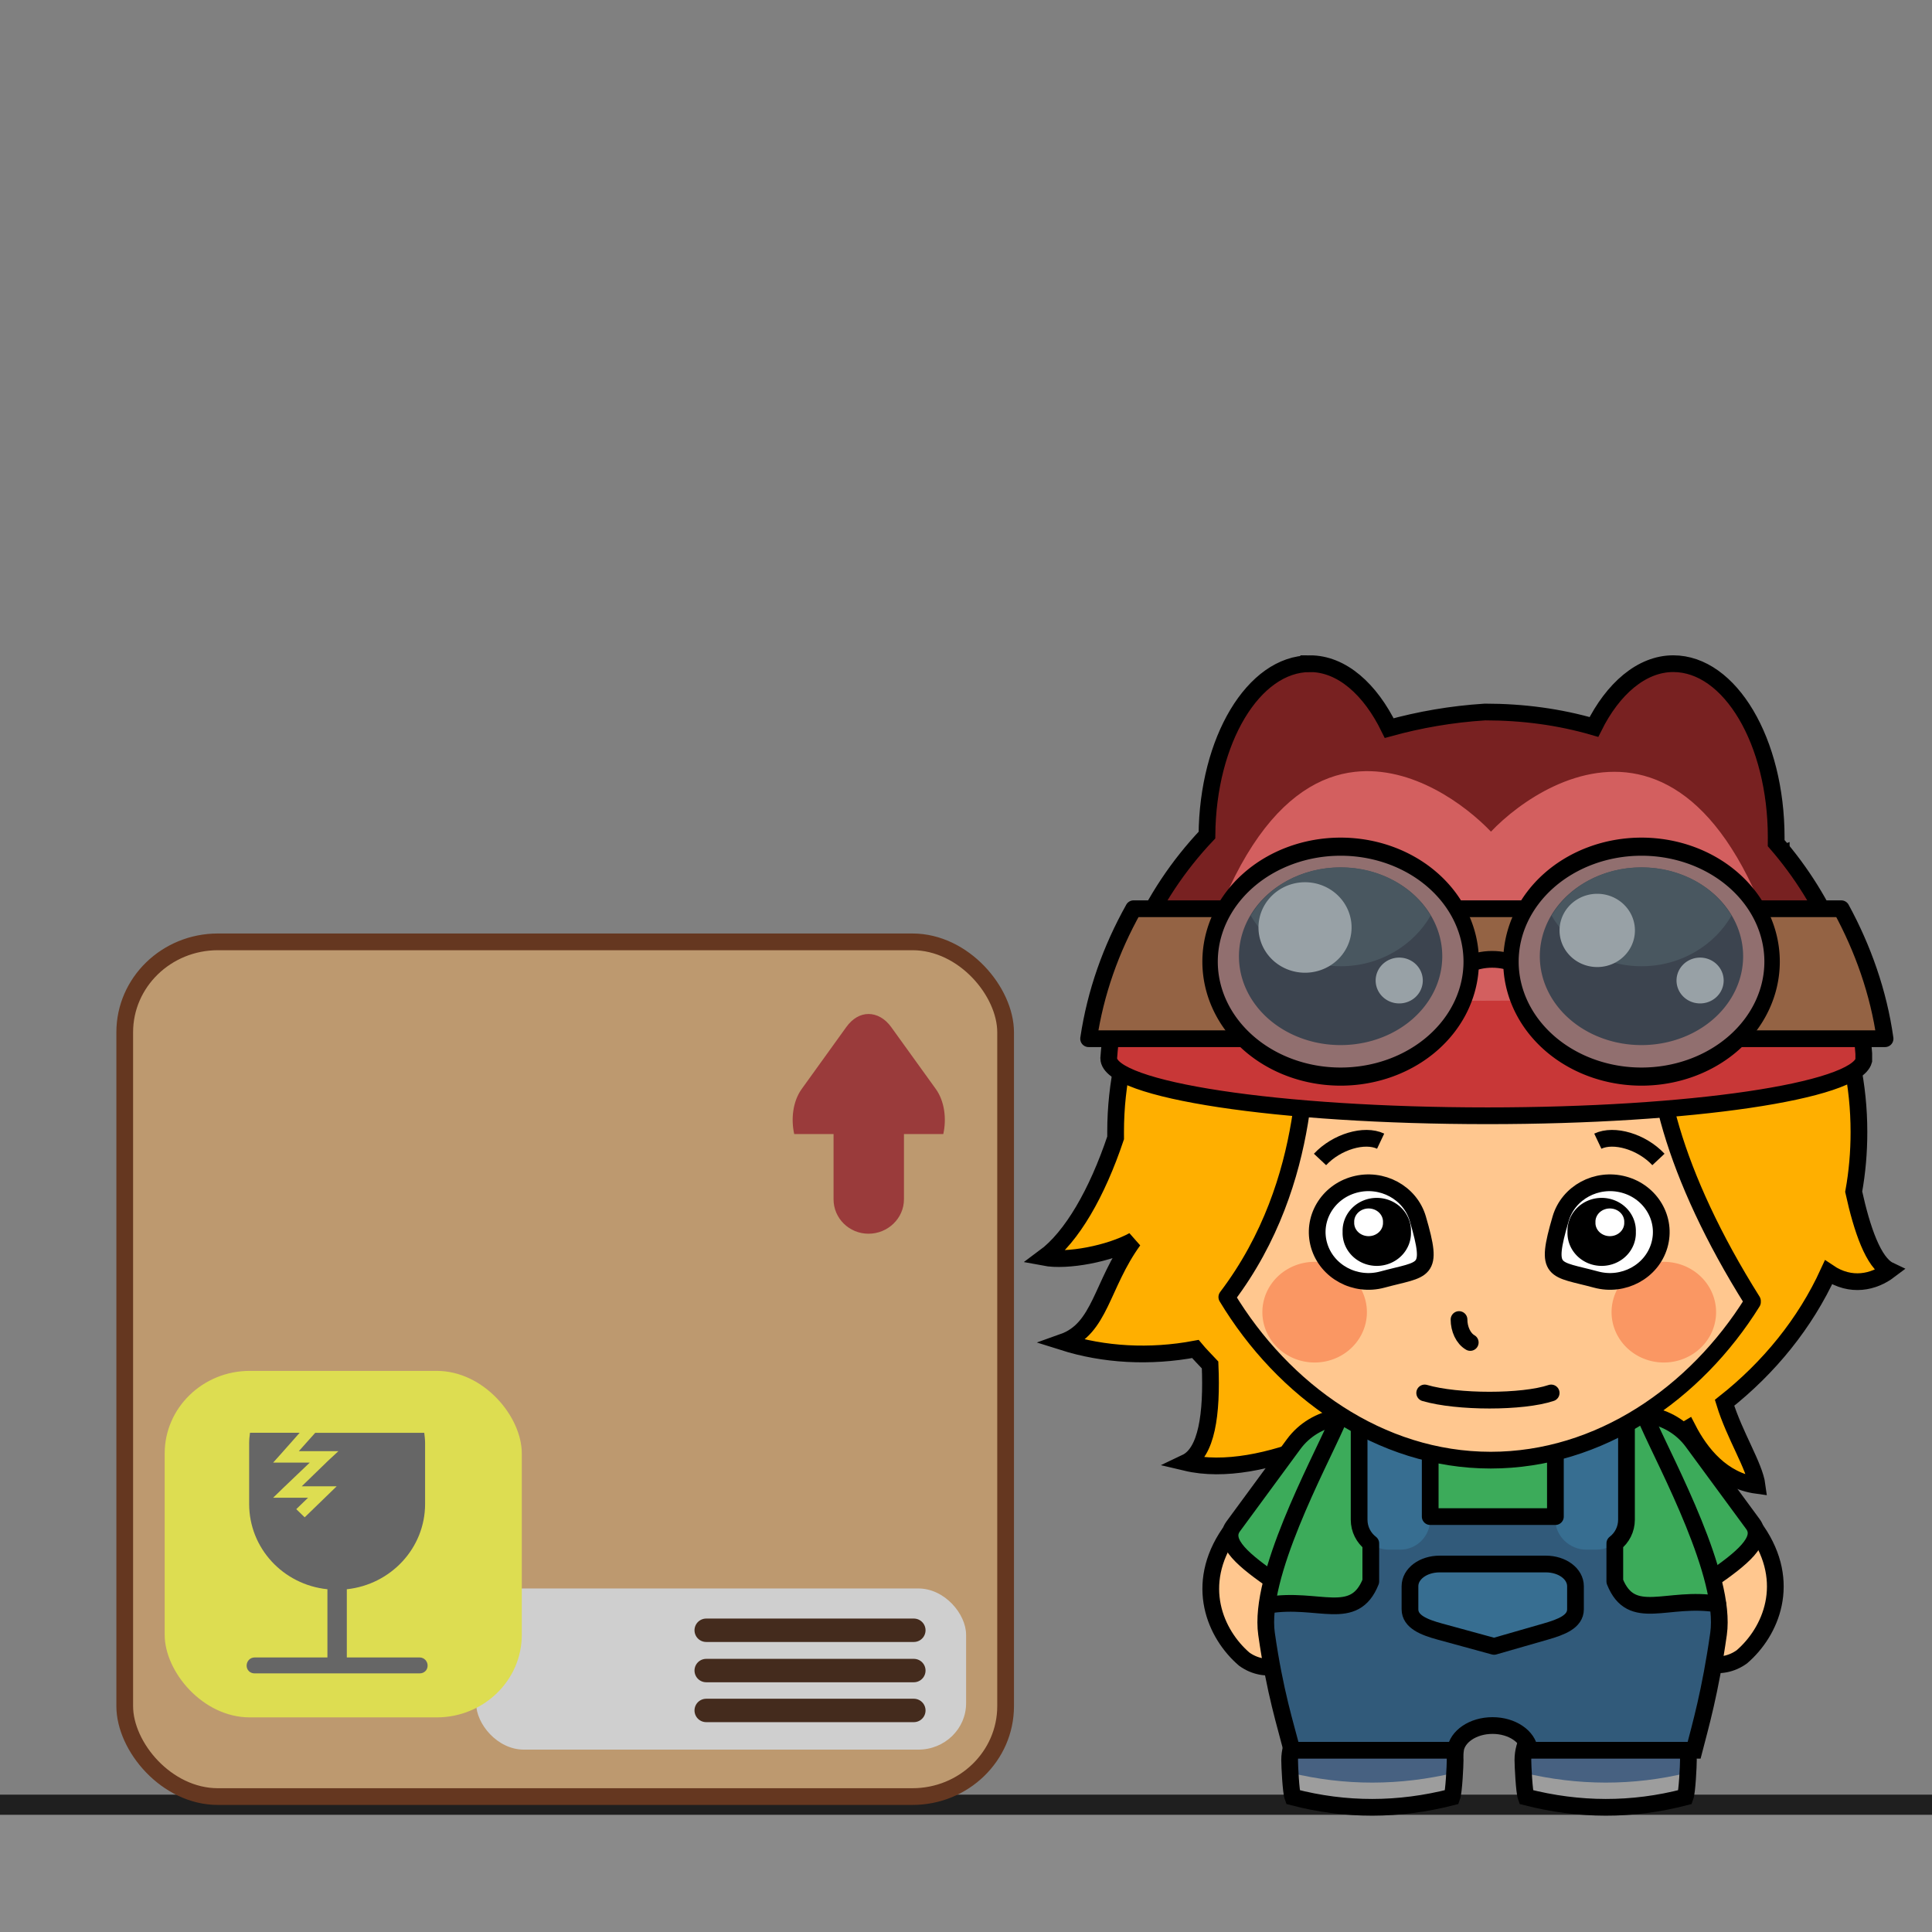 <?xml version="1.0" encoding="UTF-8" standalone="no"?>
<!-- Created with Inkscape (http://www.inkscape.org/) -->

<svg
 xmlns:dc="http://purl.org/dc/elements/1.1/"
 xmlns:cc="http://creativecommons.org/ns#"
 xmlns:rdf="http://www.w3.org/1999/02/22-rdf-syntax-ns#"
 xmlns:svg="http://www.w3.org/2000/svg"
 xmlns="http://www.w3.org/2000/svg"
 version="1.1"
 width="100%"
 height="100%"
 viewBox="0 0 96 96"
 id="svg4566">
<rect x="0" y="0" width="96" height="96" fill="#808080" stroke="none"/>
<defs
 id="defs4568" />
<g
 id="layer1">
<rect
 width="127.773"
 height="25.302"
 rx="0.823"
 ry="1.132"
 x="-17.711"
 y="89.675"
 id="rect4917"
 style="color:#000000;fill:#8a8a8a;fill-opacity:1;fill-rule:nonzero;stroke:#1f1f1f;stroke-width:1;stroke-linecap:round;stroke-linejoin:round;stroke-miterlimit:4;stroke-opacity:1;stroke-dasharray:none;stroke-dashoffset:0;marker:none;visibility:visible;display:inline;overflow:visible;enable-background:accumulate" />
<rect
 width="43.77"
 height="42.471"
 rx="4.63"
 ry="4.493"
 x="6.198"
 y="46.8"
 id="rect3724"
 style="color:#000000;fill:#bd996f;fill-opacity:1;fill-rule:nonzero;stroke:#653720;stroke-width:0.831;stroke-linecap:round;stroke-linejoin:round;stroke-miterlimit:4;stroke-opacity:1;stroke-dasharray:none;stroke-dashoffset:0;marker:none;visibility:visible;display:inline;overflow:visible;enable-background:accumulate" />
<rect
 width="24.347"
 height="8.008"
 rx="2.373"
 ry="2.302"
 x="23.658"
 y="78.93"
 id="rect4521"
 style="color:#000000;fill:#cfcfcf;fill-opacity:1;fill-rule:nonzero;stroke:none;stroke-width:0.5;marker:none;visibility:visible;display:inline;overflow:visible;enable-background:accumulate" />
<rect
 width="17.745"
 height="17.218"
 rx="4.23"
 ry="4.104"
 x="8.183"
 y="68.118"
 id="rect4511"
 style="color:#000000;fill:#dddd51;fill-opacity:1;fill-rule:nonzero;stroke:none;stroke-width:0.5;marker:none;visibility:visible;display:inline;overflow:visible;enable-background:accumulate" />
<path
 d="m 12.422,71.195 c -0.023,0.176 -0.042,0.345 -0.042,0.528 l 0,3.004 c 0,2.2 1.687,4.015 3.89,4.242 l 0,3.389 -3.618,0 c -0.227,0 -0.397,0.186 -0.397,0.406 0,0.22 0.171,0.386 0.397,0.386 l 8.199,0 c 0.227,0 0.397,-0.166 0.397,-0.386 0,-0.22 -0.171,-0.406 -0.397,-0.406 l -3.618,0 0,-3.389 c 2.194,-0.235 3.89,-2.048 3.89,-4.242 l 0,-3.004 c 0,-0.182 -0.019,-0.351 -0.042,-0.528 l -5.417,0 -0.816,0.913 1.234,0 0.732,0 -0.523,0.487 -1.297,1.258 1.025,0 0.711,0 -0.502,0.487 -1.088,1.055 -0.418,-0.406 0.586,-0.568 -1.025,0 -0.711,0 0.502,-0.487 1.318,-1.258 -1.171,0 -0.648,0 0.418,-0.467 0.899,-1.015 -2.468,0 z"
 id="rect3726"
 style="color:#000000;fill:#666666;fill-opacity:1;fill-rule:nonzero;stroke:none;stroke-width:0.5;marker:none;visibility:visible;display:inline;overflow:visible;enable-background:accumulate" />
<path
 d="m 43.157,50.385 c -0.406,0 -0.797,0.219 -1.108,0.653 l -2.216,3.078 c -0.433,0.605 -0.539,1.473 -0.369,2.234 l 1.955,0 0,3.246 c 0,0.937 0.772,1.707 1.738,1.707 0.966,0 1.76,-0.771 1.76,-1.707 l 0,-3.246 1.955,0 c 0.169,-0.761 0.063,-1.629 -0.369,-2.234 L 44.286,51.039 C 43.975,50.604 43.562,50.385 43.157,50.385 z"
 id="rect4513"
 style="color:#000000;fill:#9a3b3b;fill-opacity:1;fill-rule:nonzero;stroke:none;stroke-width:0.5;marker:none;visibility:visible;display:inline;overflow:visible;enable-background:accumulate" />
<path
 d="m 35.091,81.007 10.317,0"
 id="path4523"
 style="fill:none;stroke:#442b1d;stroke-width:1.163;stroke-linecap:round;stroke-linejoin:miter;stroke-miterlimit:4;stroke-opacity:1;stroke-dasharray:none;display:inline" />
<path
 d="m 35.091,83.009 10.317,0"
 id="path4525"
 style="fill:none;stroke:#442b1d;stroke-width:1.163;stroke-linecap:round;stroke-linejoin:miter;stroke-miterlimit:4;stroke-opacity:1;stroke-dasharray:none;display:inline" />
<path
 d="m 35.091,84.991 10.317,0"
 id="path4529"
 style="fill:none;stroke:#442b1d;stroke-width:1.163;stroke-linecap:round;stroke-linejoin:miter;stroke-miterlimit:4;stroke-opacity:1;stroke-dasharray:none;display:inline" />
<g
 transform="translate(-53.887,8.301)"
 id="g5501">
<path
 d="m 135.563,27.265 c -1.674,1.27 -2.222,2.399 -2.087,4.007 -1.794,-0.551 -3.7,-0.841 -5.687,-0.841 -10.198,0 -18.468,7.843 -18.468,17.514 0,0.1 -0.002,0.197 0,0.297 -0.917,2.731 -2.171,4.921 -3.548,5.937 1.155,0.219 3.252,-0.19 4.434,-0.841 -1.599,2.205 -1.635,4.385 -3.495,5.046 2.018,0.638 4.301,0.773 6.573,0.346 0.226,0.273 0.488,0.532 0.73,0.792 0.106,2.461 -0.174,4.362 -1.2,4.849 1.911,0.453 4.227,-0.055 6.417,-0.94 2.558,1.286 5.457,2.029 8.556,2.029 3.671,0 7.089,-1.018 9.965,-2.771 0.632,1.227 1.703,2.584 3.443,2.82 -0.127,-0.967 -1.119,-2.481 -1.617,-4.106 2.212,-1.746 4.004,-3.943 5.165,-6.481 1.118,0.756 2.253,0.487 3.026,-0.099 -0.791,-0.375 -1.362,-2.03 -1.774,-3.909 0.176,-0.97 0.261,-1.951 0.261,-2.969 0,-4.616 -1.875,-8.808 -4.956,-11.924 0.648,-0.782 1.096,-1.542 1.096,-1.88 -0.932,0.354 -1.909,0.279 -3.548,-0.099 -0.366,-0.261 -0.709,-0.556 -1.096,-0.792 -1.111,-1.9 -2.551,-4.964 -2.191,-5.987 z"
 id="path2591"
 style="fill:#ffaf00;fill-opacity:1;fill-rule:evenodd;stroke:#000000;stroke-width:0.831;stroke-linecap:butt;stroke-linejoin:miter;stroke-miterlimit:4;stroke-opacity:1;stroke-dasharray:none;stroke-dashoffset:0;marker:none;visibility:visible;display:inline;overflow:visible;enable-background:accumulate" />
<path
 d="m 120.364,71.575 -1.411,1.851 c -0.861,1.13 -2.21,1.455 -3.24,0.715 -1.442,-1.24 -2.512,-3.694 -0.735,-6.271 0.369,-0.481 5.386,3.705 5.386,3.705 z"
 id="path4736"
 style="fill:#ffc78f;fill-opacity:1;fill-rule:evenodd;stroke:#000000;stroke-width:0.831;stroke-linecap:butt;stroke-linejoin:miter;stroke-miterlimit:4;stroke-opacity:1;stroke-dasharray:none;stroke-dashoffset:0;marker:none;visibility:visible;display:inline;overflow:visible;enable-background:accumulate" />
<path
 d="m 117.244,70.315 c 1.514,1.043 2.705,1.919 3.382,0.999 l 3.003,-4.086 c 1.08,-1.47 0.731,-3.493 -0.783,-4.536 -1.514,-1.043 -3.601,-0.7 -4.681,0.77 l -3.003,4.086 c -0.587,0.799 0.569,1.724 2.082,2.767 z"
 id="path4740"
 style="fill:#3cab5a;fill-opacity:1;stroke:#000000;stroke-width:0.831;stroke-linecap:round;stroke-linejoin:miter;stroke-miterlimit:4;stroke-opacity:1;stroke-dashoffset:0;marker:none;visibility:visible;display:inline;overflow:visible;enable-background:accumulate" />
<path
 d="m 135.787,71.46 1.411,1.851 c 0.861,1.13 2.21,1.455 3.24,0.715 1.442,-1.24 2.512,-3.694 0.735,-6.271 -0.369,-0.481 -5.386,3.705 -5.386,3.705 z"
 id="path3537-4"
 style="fill:#ffc78f;fill-opacity:1;fill-rule:evenodd;stroke:#000000;stroke-width:0.831;stroke-linecap:butt;stroke-linejoin:miter;stroke-miterlimit:4;stroke-opacity:1;stroke-dasharray:none;stroke-dashoffset:0;marker:none;visibility:visible;display:inline;overflow:visible;enable-background:accumulate" />
<path
 d="m 138.908,70.2 c -1.514,1.043 -2.705,1.919 -3.382,0.998 l -3.003,-4.086 c -1.08,-1.47 -0.731,-3.493 0.783,-4.536 1.514,-1.043 3.601,-0.7 4.681,0.77 l 3.003,4.086 c 0.587,0.799 -0.569,1.724 -2.082,2.767 z"
 id="path4398-1-1"
 style="fill:#3cab5a;fill-opacity:1;stroke:#000000;stroke-width:0.831;stroke-linecap:round;stroke-linejoin:miter;stroke-miterlimit:4;stroke-opacity:1;stroke-dashoffset:0;marker:none;visibility:visible;display:inline;overflow:visible;enable-background:accumulate" />
<path
 d="m 122.08,76.084 c -2.266,0 -4.112,1.378 -4.112,3.069 0,0.284 0.061,1.579 0.158,1.84 2.636,0.688 5.272,0.674 7.908,0 0.095,-0.258 0.158,-1.56 0.158,-1.84 0,-1.691 -1.846,-3.069 -4.112,-3.069 z"
 id="path4386"
 style="fill:#9d9d9d;fill-opacity:1;fill-rule:evenodd;stroke:none;stroke-width:0.5;marker:none;visibility:visible;display:inline;overflow:visible;enable-background:accumulate" />
<path
 d="m 122.06,76.102 c -2.266,0 -4.112,1.378 -4.112,3.069 0,0.095 0.04,0.37 0.053,0.614 2.714,0.66 5.458,0.648 8.172,0 0.013,-0.244 0,-0.521 0,-0.614 0,-1.691 -1.846,-3.069 -4.112,-3.069 z"
 id="path4388"
 style="fill:#476181;fill-opacity:1;fill-rule:evenodd;stroke:none;stroke-width:0.5;marker:none;visibility:visible;display:inline;overflow:visible;enable-background:accumulate" />
<path
 d="m 122.08,76.084 c -2.266,0 -4.112,1.378 -4.112,3.069 0,0.284 0.061,1.579 0.158,1.84 2.636,0.688 5.272,0.674 7.908,0 0.095,-0.258 0.158,-1.56 0.158,-1.84 0,-1.691 -1.846,-3.069 -4.112,-3.069 z"
 id="path4390"
 style="fill:none;stroke:#000000;stroke-width:0.831;stroke-linecap:round;stroke-linejoin:miter;stroke-miterlimit:4;stroke-opacity:1;stroke-dasharray:none;stroke-dashoffset:0;marker:none;visibility:visible;display:inline;overflow:visible;enable-background:accumulate" />
<path
 d="m 133.671,76.084 c 2.266,0 4.112,1.378 4.112,3.069 0,0.284 -0.061,1.579 -0.158,1.84 -2.636,0.688 -5.272,0.674 -7.908,0 -0.095,-0.258 -0.158,-1.56 -0.158,-1.84 0,-1.691 1.846,-3.069 4.112,-3.069 z"
 id="path4392"
 style="fill:#9d9d9d;fill-opacity:1;fill-rule:evenodd;stroke:none;stroke-width:0.5;marker:none;visibility:visible;display:inline;overflow:visible;enable-background:accumulate" />
<path
 d="m 133.692,76.102 c 2.266,0 4.112,1.378 4.112,3.069 0,0.095 -0.04,0.37 -0.053,0.614 -2.714,0.66 -5.458,0.648 -8.172,0 -0.013,-0.244 0,-0.521 0,-0.614 0,-1.691 1.846,-3.069 4.112,-3.069 z"
 id="path4394"
 style="fill:#476181;fill-opacity:1;fill-rule:evenodd;stroke:none;stroke-width:0.5;marker:none;visibility:visible;display:inline;overflow:visible;enable-background:accumulate" />
<path
 d="m 133.671,76.084 c 2.266,0 4.112,1.378 4.112,3.069 0,0.284 -0.061,1.579 -0.158,1.84 -2.636,0.688 -5.272,0.674 -7.908,0 -0.095,-0.258 -0.158,-1.56 -0.158,-1.84 0,-1.691 1.846,-3.069 4.112,-3.069 z"
 id="path4396"
 style="fill:none;stroke:#000000;stroke-width:0.831;stroke-linecap:round;stroke-linejoin:miter;stroke-miterlimit:4;stroke-opacity:1;stroke-dasharray:none;stroke-dashoffset:0;marker:none;visibility:visible;display:inline;overflow:visible;enable-background:accumulate" />
<path
 d="m 123.464,60.763 c -1.803,0.067 -2.587,0.383 -3.163,1.688 -0.923,2.089 -3.89,7.552 -3.48,10.436 0.41,2.884 0.958,4.587 1.265,5.781 2.706,0 5.413,0 8.119,0 0.082,-0.676 0.864,-1.228 1.845,-1.228 0.981,0 1.763,0.552 1.845,1.228 2.724,0 5.448,0 8.172,0 0.308,-1.194 0.803,-2.896 1.213,-5.781 0.41,-2.884 -2.557,-8.347 -3.48,-10.436 -0.923,-2.089 -2.367,-1.688 -7.697,-1.688 l -0.105,0 c -1.999,0 -3.452,-0.04 -4.534,0 z"
 id="path4305-2"
 style="fill:#3cab5a;fill-opacity:1;fill-rule:evenodd;stroke:none;stroke-width:0.5;marker:none;visibility:visible;display:inline;overflow:visible;enable-background:accumulate" />
<path
 d="m 123.473,67.069 c -0.824,0 -1.476,0.633 -1.476,1.432 l 0,1.79 c -0.829,2.079 -2.594,0.75 -5.114,1.169 -0.07,0.522 -0.114,1.005 -0.053,1.432 0.41,2.884 0.958,4.587 1.265,5.781 2.706,0 5.413,0 8.119,0 0.082,-0.676 0.864,-1.228 1.845,-1.228 0.981,0 1.763,0.552 1.845,1.228 2.724,0 5.448,0 8.172,0 0.308,-1.194 0.803,-2.896 1.213,-5.781 0.063,-0.44 0.023,-0.944 -0.053,-1.484 -2.516,-0.423 -4.286,0.959 -5.114,-1.118 l 0,-1.79 c 0,-0.8 -0.652,-1.432 -1.476,-1.432 l -9.173,0 z"
 id="path4307-7"
 style="fill:#315a7a;fill-opacity:1;fill-rule:evenodd;stroke:none;stroke-width:0.5;marker:none;visibility:visible;display:inline;overflow:visible;enable-background:accumulate" />
<path
 d="m 131.17,60.718 0,6.497 c -1e-5,0.8 0.705,1.484 1.529,1.484 l 0.527,0 c 0.824,0 1.476,-0.684 1.476,-1.484 l 0,-6.088 c -0.722,-0.383 -1.815,-0.424 -3.532,-0.409 z m -7.697,0.051 c -0.901,0.034 -1.563,0.108 -2.056,0.358 l 0,6.088 c 0,0.8 0.652,1.484 1.476,1.484 l 0.58,0 c 0.824,0 1.476,-0.684 1.476,-1.484 l 0,-6.446 c -0.437,1.96e-4 -1.124,-0.013 -1.476,0 z"
 id="path4309-5"
 style="fill:#376e91;fill-opacity:1;fill-rule:evenodd;stroke:none;stroke-width:0.5;marker:none;visibility:visible;display:inline;overflow:visible;enable-background:accumulate" />
<path
 d="m 125.424,69.414 c -0.824,0 -1.476,0.488 -1.476,1.105 l 0,1.144 c 0,0.617 0.702,0.893 1.476,1.105 l 2.702,0.739 2.57,-0.739 c 0.769,-0.221 1.476,-0.488 1.476,-1.105 l 0,-1.144 c 0,-0.617 -0.652,-1.105 -1.476,-1.105 l -5.272,0 z"
 id="path4311-6"
 style="fill:#376e91;fill-opacity:1;fill-rule:evenodd;stroke:#000000;stroke-width:0.831;stroke-linecap:round;stroke-linejoin:round;stroke-miterlimit:4;stroke-opacity:1;stroke-dasharray:none;stroke-dashoffset:0;marker:none;visibility:visible;display:inline;overflow:visible;enable-background:accumulate" />
<path
 d="m 139.24,71.406 c -2.516,-0.423 -4.286,0.951 -5.114,-1.125 l 0,-1.79 c 0,-0.035 0.002,-0.068 0,-0.102 0.358,-0.274 0.58,-0.703 0.58,-1.177 l 0,-6.088 m -3.532,-0.409 0,6.343 -6.221,0 0,-6.292 m -3.532,0.358 0,6.088 c 0,0.474 0.222,0.902 0.58,1.177 -0.002,0.035 0,0.067 0,0.102 l 0,1.79 c -0.829,2.079 -2.594,0.757 -5.114,1.177"
 id="path4313-5"
 style="fill:none;stroke:#000000;stroke-width:0.831;stroke-linecap:round;stroke-linejoin:round;stroke-miterlimit:4;stroke-opacity:1;stroke-dasharray:none;stroke-dashoffset:0;marker:none;visibility:visible;display:inline;overflow:visible;enable-background:accumulate" />
<path
 d="m 123.464,60.763 c -1.803,0.067 -2.587,0.383 -3.163,1.688 -0.923,2.089 -3.89,7.552 -3.48,10.436 0.41,2.884 0.958,4.587 1.265,5.781 2.706,0 5.413,0 8.119,0 0.082,-0.676 0.864,-1.228 1.845,-1.228 0.981,0 1.763,0.552 1.845,1.228 2.724,0 5.448,0 8.172,0 0.308,-1.194 0.803,-2.896 1.213,-5.781 0.41,-2.884 -2.557,-8.347 -3.48,-10.436 -0.923,-2.089 -2.367,-1.688 -7.697,-1.688 l -0.105,0 c -1.999,0 -3.452,-0.04 -4.534,0 z"
 id="path4315-5"
 style="fill:none;stroke:#000000;stroke-width:0.831;stroke-linecap:butt;stroke-linejoin:miter;stroke-miterlimit:4;stroke-opacity:1;stroke-dasharray:none;stroke-dashoffset:0;marker:none;visibility:visible;display:inline;overflow:visible;enable-background:accumulate" />
<path
 d="m 128.68,39.941 c -2.408,1.714 -7.6,2.097 -9.807,2.287 -0.149,1.272 0.401,8.083 -4.026,13.921 2.801,4.651 7.607,8.104 13.111,8.104 5.413,0 10.187,-3.322 13.008,-7.856 0.008,-0.013 -0.008,-0.037 0,-0.05 -3.953,-6.289 -5.231,-11.521 -4.646,-14.717 -0.602,0.762 -3.046,2.858 -4.852,2.287 0.201,-0.762 0.413,-1.541 0.413,-1.541 0,0 -0.821,1.342 -4.233,1.342 0.401,-0.952 0.631,-2.636 1.032,-3.779 z"
 id="path2593"
 style="fill:#ffc78f;fill-opacity:1;fill-rule:evenodd;stroke:#000000;stroke-width:0.831;stroke-linecap:round;stroke-linejoin:round;stroke-miterlimit:4;stroke-opacity:1;stroke-dasharray:none;stroke-dashoffset:0;marker:none;visibility:visible;display:inline;overflow:visible;enable-background:accumulate" />
<path
 d="m 51.148,29.738 a 1.572,1.572 0 1 1 -3.144,0 1.572,1.572 0 1 1 3.144,0 z"
 transform="matrix(1.652,0,0,1.591,37.311,9.587)"
 id="path2595"
 style="fill:#fa9763;fill-opacity:1;fill-rule:evenodd;stroke:none;stroke-width:0.5;marker:none;visibility:visible;display:inline;overflow:visible;enable-background:accumulate" />
<path
 d="m 126.385,57.266 c 0,0.47 0.209,0.939 0.558,1.14"
 id="path2597"
 style="fill:none;stroke:#000000;stroke-width:0.831;stroke-linecap:round;stroke-linejoin:miter;stroke-miterlimit:4;stroke-opacity:1;stroke-dasharray:none;display:inline" />
<path
 d="m 124.679,60.914 c 0.812,0.238 2.03,0.357 3.222,0.357 1.192,0 2.357,-0.119 3.063,-0.357"
 id="path2599"
 style="fill:none;stroke:#000000;stroke-width:0.831;stroke-linecap:round;stroke-linejoin:miter;stroke-miterlimit:4;stroke-opacity:1;stroke-dasharray:none;display:inline" />
<path
 d="m 124.338,52.258 c 0.802,2.744 0.34,2.453 -1.763,3.022 -1.354,0.366 -2.761,-0.394 -3.142,-1.696 -0.381,-1.302 0.409,-2.656 1.763,-3.022 1.354,-0.366 2.761,0.394 3.142,1.696 z"
 id="path2602"
 style="fill:#ffffff;fill-opacity:1;fill-rule:evenodd;stroke:#000000;stroke-width:0.831;stroke-linecap:round;stroke-linejoin:round;stroke-miterlimit:4;stroke-opacity:1;stroke-dashoffset:0;marker:none;visibility:visible;display:inline;overflow:visible;enable-background:accumulate" />
<path
 d="m -53.631,43.798 a 0.866,0.866 0 1 1 -1.731,0 0.866,0.866 0 1 1 1.731,0 z"
 transform="matrix(1.962,0,0,1.887,229.221,-29.736)"
 id="path2604"
 style="fill:#000000;fill-opacity:1;fill-rule:evenodd;stroke:none;stroke-width:0.5;marker:none;visibility:visible;display:inline;overflow:visible;enable-background:accumulate" />
<path
 d="m 17.369,27.065 a 0.426,0.426 0 1 1 -0.851,0 0.426,0.426 0 1 1 0.851,0 z"
 transform="matrix(1.68,0,0,1.54,93.427,10.755)"
 id="path2606"
 style="fill:#ffffff;fill-opacity:1;fill-rule:evenodd;stroke:none;stroke-width:0.5;marker:none;visibility:visible;display:inline;overflow:visible;enable-background:accumulate" />
<path
 d="m 119.478,49.312 c 0.828,-0.884 2.206,-1.29 3.012,-0.909"
 id="path2608"
 style="fill:none;stroke:#000000;stroke-width:0.831;stroke-linecap:butt;stroke-linejoin:miter;stroke-miterlimit:4;stroke-opacity:1;stroke-dasharray:none;display:inline" />
<path
 d="m 51.148,29.738 a 1.572,1.572 0 1 1 -3.144,0 1.572,1.572 0 1 1 3.144,0 z"
 transform="matrix(-1.652,0,0,1.591,218.461,9.587)"
 id="path2610"
 style="fill:#fa9763;fill-opacity:1;fill-rule:evenodd;stroke:none;stroke-width:0.5;marker:none;visibility:visible;display:inline;overflow:visible;enable-background:accumulate" />
<path
 d="m 131.434,52.258 c -0.802,2.744 -0.34,2.453 1.763,3.022 1.354,0.366 2.761,-0.394 3.142,-1.696 0.381,-1.302 -0.409,-2.656 -1.763,-3.022 -1.354,-0.366 -2.761,0.394 -3.142,1.696 z"
 id="path2612"
 style="fill:#ffffff;fill-opacity:1;fill-rule:evenodd;stroke:#000000;stroke-width:0.831;stroke-linecap:round;stroke-linejoin:round;stroke-miterlimit:4;stroke-opacity:1;stroke-dashoffset:0;marker:none;visibility:visible;display:inline;overflow:visible;enable-background:accumulate" />
<path
 d="m -53.631,43.798 a 0.866,0.866 0 1 1 -1.731,0 0.866,0.866 0 1 1 1.731,0 z"
 transform="matrix(-1.962,0,0,1.887,26.551,-29.736)"
 id="path2614"
 style="fill:#000000;fill-opacity:1;fill-rule:evenodd;stroke:none;stroke-width:0.5;marker:none;visibility:visible;display:inline;overflow:visible;enable-background:accumulate" />
<path
 d="m 17.369,27.065 a 0.426,0.426 0 1 1 -0.851,0 0.426,0.426 0 1 1 0.851,0 z"
 transform="matrix(-1.68,0,0,1.54,162.345,10.755)"
 id="path2616"
 style="fill:#ffffff;fill-opacity:1;fill-rule:evenodd;stroke:none;stroke-width:0.5;marker:none;visibility:visible;display:inline;overflow:visible;enable-background:accumulate" />
<path
 d="m 136.294,49.312 c -0.828,-0.884 -2.206,-1.29 -3.012,-0.909"
 id="path2618"
 style="fill:none;stroke:#000000;stroke-width:0.831;stroke-linecap:butt;stroke-linejoin:miter;stroke-miterlimit:4;stroke-opacity:1;stroke-dasharray:none;display:inline" />
<path
 d="m 118.976,24.678 c -2.802,0 -5.078,3.806 -5.116,8.516 -2.869,3.031 -4.586,6.926 -4.881,11.089 0,1.582 8.449,2.858 18.818,2.858 10.1,0 18.282,-1.219 18.7,-2.744 l 0,-0.343 c -0.288,-3.965 -1.865,-7.594 -4.352,-10.46 0.002,-0.095 0,-0.19 0,-0.286 0,-4.765 -2.291,-8.631 -5.116,-8.631 -1.576,0 -3.001,1.253 -3.94,3.144 -1.718,-0.5 -3.528,-0.743 -5.41,-0.743 -1.693,0.107 -3.268,0.388 -4.763,0.8 -0.939,-1.926 -2.348,-3.201 -3.94,-3.201 z"
 id="path4356"
 style="fill:#782121;fill-opacity:1;fill-rule:evenodd;stroke:none;stroke-width:0.5;marker:none;visibility:visible;display:inline;overflow:visible;enable-background:accumulate" />
<path
 d="m 121.21,30.051 c -3.416,0.378 -7.116,4.097 -9.056,15.833 3.378,0.768 9.122,1.257 15.642,1.257 6.832,0 12.728,-0.539 15.995,-1.372 -3.574,-21.486 -13.049,-15.66 -15.819,-12.746 -1.275,-1.331 -3.911,-3.288 -6.763,-2.972 z"
 id="path4358"
 style="fill:#d35f5f;fill-rule:evenodd;stroke:none;display:inline" />
<path
 d="m 142.145,33.595 c 0.282,0.325 0.508,0.688 0.764,1.029 0.033,0.028 0.08,0.036 0.118,0.057 -0.282,-0.381 -0.571,-0.728 -0.882,-1.086 z m -29.461,0.972 c -0.373,0.482 -0.68,0.973 -1,1.486 0.049,-0.081 0.125,-0.148 0.176,-0.229 0.264,-0.417 0.527,-0.855 0.823,-1.257 z m -1,1.486 c -0.613,0.983 -1.118,2.064 -1.529,3.144 0.421,-1.107 0.965,-2.134 1.588,-3.144 -0.017,-0.006 -0.042,0.006 -0.059,0 z m -1.529,3.144 c -0.62,1.629 -1.051,3.315 -1.176,5.087 0,1.582 8.449,2.858 18.818,2.858 10.1,0 18.282,-1.219 18.7,-2.744 l 0,-0.343 c -0.134,-1.835 -0.528,-3.609 -1.176,-5.258 l -0.176,0.057 c 0.035,0.062 0.059,0.108 0.059,0.171 0,1.324 -7.869,2.401 -17.583,2.401 -9.228,0 -16.732,-0.997 -17.465,-2.229 z m 33.284,-3.887 c 0.316,0.459 0.608,0.942 0.882,1.429 -0.266,-0.483 -0.573,-0.973 -0.882,-1.429 z"
 id="path4360"
 style="fill:#c83737;fill-opacity:1;fill-rule:evenodd;stroke:none;stroke-width:0.5;marker:none;visibility:visible;display:inline;overflow:visible;enable-background:accumulate" />
<path
 d="m 118.976,24.678 c -2.802,0 -5.078,3.806 -5.116,8.516 -2.869,3.031 -4.586,6.926 -4.881,11.089 0,1.582 8.449,2.858 18.818,2.858 10.1,0 18.282,-1.219 18.7,-2.744 l 0,-0.343 c -0.288,-3.965 -1.865,-7.594 -4.352,-10.46 0.002,-0.095 0,-0.19 0,-0.286 0,-4.765 -2.291,-8.631 -5.116,-8.631 -1.576,0 -3.001,1.253 -3.94,3.144 -1.718,-0.5 -3.528,-0.743 -5.41,-0.743 -1.693,0.107 -3.268,0.388 -4.763,0.8 -0.939,-1.926 -2.348,-3.201 -3.94,-3.201 z"
 id="path4362"
 style="fill:none;stroke:#000000;stroke-width:0.831;stroke-linecap:butt;stroke-linejoin:miter;stroke-miterlimit:4;stroke-opacity:1;stroke-dasharray:none;stroke-dashoffset:0;marker:none;visibility:visible;display:inline;overflow:visible;enable-background:accumulate" />
<path
 d="m 110.214,36.853 c -1.125,2.007 -1.892,4.16 -2.235,6.459 l 16.76,0 c -0.007,-0.094 0,-0.19 0,-0.286 0,-2.005 1.459,-3.658 3.293,-3.658 1.834,0 3.352,1.653 3.352,3.658 0,0.097 -0.052,0.191 -0.059,0.286 l 16.23,0 c -0.322,-2.299 -1.103,-4.487 -2.176,-6.459 l -35.166,0 z"
 id="path4364"
 style="fill:#946344;fill-opacity:1;fill-rule:evenodd;stroke:#000000;stroke-width:0.831;stroke-linecap:round;stroke-linejoin:round;stroke-miterlimit:4;stroke-opacity:1;stroke-dasharray:none;stroke-dashoffset:0;marker:none;visibility:visible;display:inline;overflow:visible;enable-background:accumulate" />
<path
 d="m 19.75,19.647 a 3.089,2.317 0 1 1 -6.179,0 3.089,2.317 0 1 1 6.179,0 z"
 transform="matrix(2.1,0,0,2.465,85.516,-8.948)"
 id="path4366"
 style="fill:#916f6f;fill-opacity:1;fill-rule:evenodd;stroke:#000000;stroke-width:0.365;stroke-linecap:round;stroke-linejoin:miter;stroke-miterlimit:4;stroke-opacity:1;stroke-dasharray:none;stroke-dashoffset:0;marker:none;visibility:visible;display:inline;overflow:visible;enable-background:accumulate" />
<path
 d="m 19.75,19.647 a 3.089,2.317 0 1 1 -6.179,0 3.089,2.317 0 1 1 6.179,0 z"
 transform="matrix(1.635,0,0,1.904,93.261,1.809)"
 id="path4368"
 style="fill:#3c444f;fill-opacity:1;fill-rule:evenodd;stroke:none;stroke-width:0.669;marker:none;visibility:visible;display:inline;overflow:visible;enable-background:accumulate" />
<path
 d="m 120.505,34.795 c -1.958,0 -3.631,0.977 -4.469,2.401 0.829,1.447 2.491,2.515 4.469,2.515 1.978,0 3.64,-1.068 4.469,-2.515 -0.838,-1.423 -2.511,-2.401 -4.469,-2.401 z"
 id="path4370"
 style="fill:#495760;fill-opacity:1;fill-rule:evenodd;stroke:none;stroke-width:0.669;marker:none;visibility:visible;display:inline;overflow:visible;enable-background:accumulate" />
<path
 d="m 17.433,21.164 a 0.8,0.8 0 1 1 -1.6,0 0.8,0.8 0 1 1 1.6,0 z"
 transform="matrix(2.891,0,0,2.81,70.647,-21.686)"
 id="path4372"
 style="fill:#98a1a6;fill-opacity:1;fill-rule:evenodd;stroke:none;stroke-width:0.5;marker:none;visibility:visible;display:inline;overflow:visible;enable-background:accumulate" />
<path
 d="m 19.75,19.647 a 3.089,2.317 0 1 1 -6.179,0 3.089,2.317 0 1 1 6.179,0 z"
 transform="matrix(2.1,0,0,2.465,100.466,-8.948)"
 id="path4374"
 style="fill:#916f6f;fill-opacity:1;fill-rule:evenodd;stroke:#000000;stroke-width:0.365;stroke-linecap:round;stroke-linejoin:miter;stroke-miterlimit:4;stroke-opacity:1;stroke-dasharray:none;stroke-dashoffset:0;marker:none;visibility:visible;display:inline;overflow:visible;enable-background:accumulate" />
<path
 d="m 19.75,19.647 a 3.089,2.317 0 1 1 -6.179,0 3.089,2.317 0 1 1 6.179,0 z"
 transform="matrix(1.635,0,0,1.904,108.211,1.809)"
 id="path4376"
 style="fill:#3c444f;fill-opacity:1;fill-rule:evenodd;stroke:none;stroke-width:0.669;marker:none;visibility:visible;display:inline;overflow:visible;enable-background:accumulate" />
<path
 d="m 135.455,34.795 c -1.958,0 -3.631,0.977 -4.469,2.401 0.829,1.447 2.491,2.515 4.469,2.515 1.978,0 3.64,-1.068 4.469,-2.515 -0.838,-1.423 -2.511,-2.401 -4.469,-2.401 z"
 id="path4378"
 style="fill:#495760;fill-opacity:1;fill-rule:evenodd;stroke:none;stroke-width:0.669;marker:none;visibility:visible;display:inline;overflow:visible;enable-background:accumulate" />
<path
 d="m 17.433,21.164 a 0.8,0.8 0 1 1 -1.6,0 0.8,0.8 0 1 1 1.6,0 z"
 transform="matrix(2.341,0,0,2.275,94.315,-10.217)"
 id="path4380"
 style="fill:#98a1a6;fill-opacity:1;fill-rule:evenodd;stroke:none;stroke-width:0.5;marker:none;visibility:visible;display:inline;overflow:visible;enable-background:accumulate" />
<path
 d="m 17.433,21.164 a 0.8,0.8 0 1 1 -1.6,0 0.8,0.8 0 1 1 1.6,0 z"
 transform="matrix(1.464,0,0,1.423,99.063,10.304)"
 id="path4382"
 style="fill:#98a1a6;fill-opacity:1;fill-rule:evenodd;stroke:none;stroke-width:0.5;marker:none;visibility:visible;display:inline;overflow:visible;enable-background:accumulate" />
<path
 d="m 17.433,21.164 a 0.8,0.8 0 1 1 -1.6,0 0.8,0.8 0 1 1 1.6,0 z"
 transform="matrix(1.464,0,0,1.423,114.013,10.304)"
 id="path4384"
 style="fill:#98a1a6;fill-opacity:1;fill-rule:evenodd;stroke:none;stroke-width:0.5;marker:none;visibility:visible;display:inline;overflow:visible;enable-background:accumulate" />
</g>
</g>
</svg>
